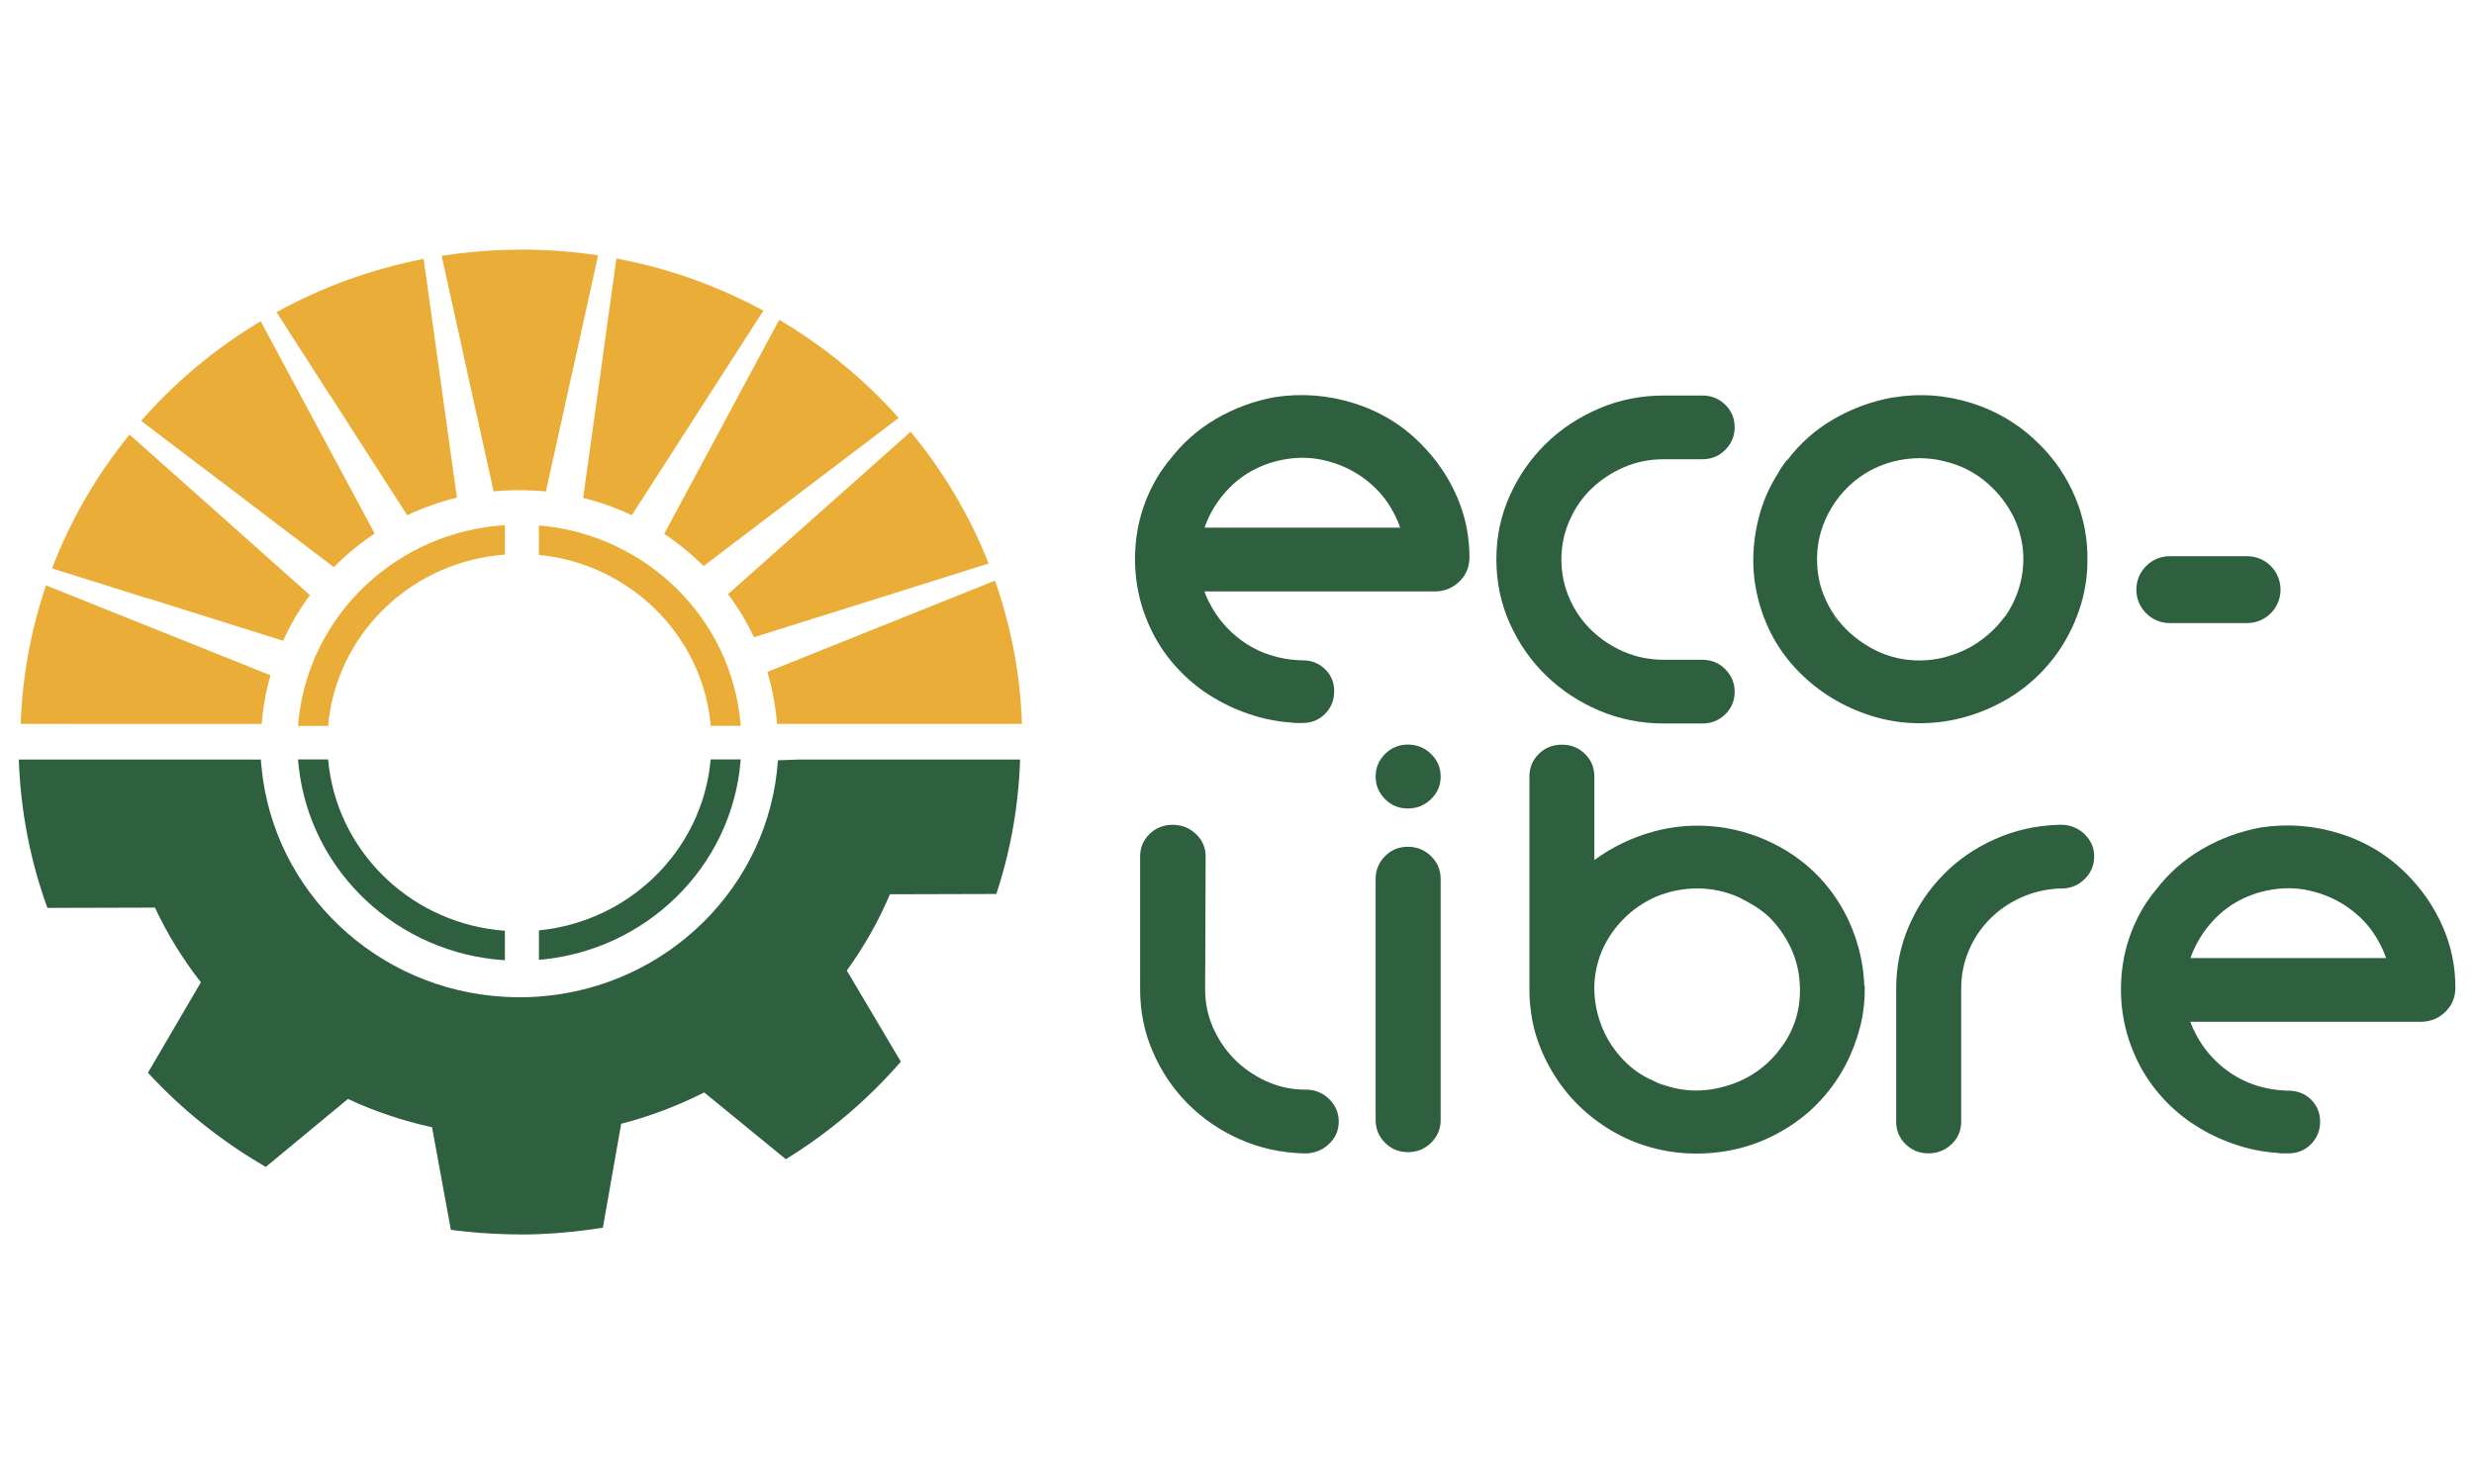 <?xml version="1.0" encoding="UTF-8"?>
<svg id="Layer_1" data-name="Layer 1" xmlns="http://www.w3.org/2000/svg" version="1.1" viewBox="0 0 250 150">
  <defs>
    <style>
      .cls-1 {
        fill: #2e5f3e;
      }

      .cls-1, .cls-2 {
        stroke-width: 0px;
      }

      .cls-2 {
        fill: #eaad38;
      }
    </style>
  </defs>
  <g>
    <g>
      <path class="cls-1" d="M52.49,124.77c-.46,0-.92,0-1.37-.02-1.88-.05-3.73-.2-5.56-.44l-1.9-10.37c-2.97-.65-5.82-1.61-8.5-2.86l-8.3,6.87h0c-4.45-2.57-8.47-5.78-11.91-9.52l5.35-9.14c-1.82-2.33-3.38-4.85-4.64-7.55l-10.87.03c-1.71-4.71-2.71-9.75-2.89-15h24.46c.01.24.03.48.06.71,1.17,12.61,11.64,22.59,24.63,23.28.48.02.96.04,1.44.04.67,0,1.33-.02,1.98-.07,12.95-.95,23.28-11.15,24.14-23.88l2.11-.08h22.36c-.15,4.73-.98,9.28-2.4,13.59l-10.75.03c-1.16,2.74-2.63,5.32-4.36,7.71l5.46,9.21c-3.33,3.84-7.25,7.17-11.62,9.86l-8.25-6.75c-2.64,1.34-5.45,2.41-8.39,3.17l-1.85,10.5c-2.09.34-4.21.56-6.38.65-.68.03-1.37.04-2.05.04Z"/>
      <path class="cls-1" d="M51.03,97.06c-10.86-.68-19.61-8.94-20.83-19.44-.04-.29-.06-.57-.08-.86h3.04c.03.33.06.65.11.98,1.24,8.8,8.61,15.67,17.75,16.34v2.93s0,.05,0,.05Z"/>
      <path class="cls-1" d="M54.46,97.02v-2.98c9.11-.9,16.37-8,17.32-16.94.01-.11.02-.23.03-.34h3.04c0,.08-.01.15-.02.23-.91,10.63-9.54,19.11-20.37,20.03Z"/>
    </g>
    <g>
      <path class="cls-2" d="M46.77,35.55l-2.14-9.69c2.09-.33,4.22-.53,6.38-.6.55-.02,1.11-.03,1.66-.03.59,0,1.18.01,1.76.03,2.04.06,4.04.25,6.01.55l-2.14,9.69-3.06,13.82-.08.36c-.88-.09-1.78-.13-2.69-.13s-1.74.04-2.59.12l-.07-.32-3.05-13.81Z"/>
      <path class="cls-2" d="M33.33,39.94l-5.39-8.39c4.56-2.51,9.57-4.35,14.87-5.38l1.37,9.83,1.95,14.01.04.29c-1.75.43-3.43,1.03-5.02,1.78l-.13-.2-7.68-11.95Z"/>
      <path class="cls-2" d="M60.92,35.95l1.37-9.82c5.29.99,10.28,2.79,14.85,5.27l-5.39,8.38-7.69,11.96-.22.34c-1.56-.74-3.2-1.33-4.91-1.75l.05-.38,1.95-14Z"/>
      <path class="cls-2" d="M74.03,41.09l4.71-8.77c4.53,2.68,8.61,6.03,12.07,9.92l-7.99,6.07-11.4,8.66-.32.25c-1.21-1.21-2.54-2.3-3.98-3.26l.19-.36,6.72-12.5Z"/>
      <path class="cls-2" d="M22.25,48.61l-7.99-6.07c3.45-3.95,7.53-7.35,12.08-10.07l4.71,8.77,6.72,12.52.09.17c-1.49.99-2.88,2.13-4.13,3.4l-.1-.08-11.38-8.65Z"/>
      <path class="cls-2" d="M84.54,50.3l7.48-6.66c3.29,3.98,5.97,8.46,7.88,13.32l-9.63,3.03-13.73,4.31-.35.11c-.73-1.54-1.6-3-2.62-4.35l.29-.26,10.67-9.5Z"/>
      <path class="cls-2" d="M14.88,60.48l-9.62-3.03c1.88-4.92,4.54-9.48,7.83-13.52l7.49,6.66,10.68,9.51.06.05c-1.06,1.44-1.98,2.99-2.71,4.62h0s-13.71-4.31-13.71-4.31Z"/>
      <path class="cls-2" d="M103.27,73.17h-24.75c-.14-1.81-.48-3.57-.98-5.26l.31-.12,13.34-5.35,9.36-3.75c1.6,4.56,2.55,9.42,2.72,14.48Z"/>
      <path class="cls-2" d="M27.33,68.26c-.45,1.58-.75,3.22-.88,4.91H2.09c.17-4.88,1.06-9.58,2.56-14l9.36,3.75,13.33,5.34Z"/>
      <path class="cls-2" d="M71.78,73.03c.01.11.02.23.03.34h3.04c0-.08-.01-.15-.02-.23-.91-10.63-9.54-19.11-20.37-20.03v.05s0,2.93,0,2.93c9.12.9,16.38,8,17.33,16.94Z"/>
      <path class="cls-2" d="M51.03,53.08c-10.86.68-19.61,8.94-20.83,19.44-.04.29-.06.57-.08.86h3.04c.03-.33.06-.65.11-.98,1.24-8.8,8.61-15.67,17.75-16.34v-2.93s0-.05,0-.05Z"/>
    </g>
  </g>
  <g>
    <path class="cls-1" d="M148.48,56.53c-.04.89-.38,1.65-1.03,2.27-.65.62-1.43.95-2.34.98h-23.4c.14.41.33.84.58,1.29.18.34.35.67.53.98.17.31.35.62.53.93-.18-.27-.33-.54-.47-.8-.14-.26-.28-.52-.42-.8.56,1,1.28,1.89,2.16,2.68.88.79,1.86,1.41,2.94,1.86,1.16.48,2.44.76,3.84.82h.21c.91,0,1.67.3,2.29.9.61.6.92,1.35.92,2.24s-.31,1.65-.92,2.27c-.61.62-1.38.93-2.29.93h-.6c-.19,0-.38-.02-.55-.05-1.47-.1-2.91-.39-4.31-.88-1.4-.48-2.71-1.11-3.92-1.88-1.21-.77-2.31-1.69-3.29-2.76-.98-1.07-1.81-2.25-2.47-3.56-1.3-2.58-1.88-5.3-1.76-8.17.12-2.87.95-5.53,2.5-7.97.14-.21.29-.42.45-.64.16-.22.32-.44.5-.64,1.3-1.72,2.87-3.12,4.73-4.2,1.86-1.08,3.84-1.81,5.94-2.19,2.7-.41,5.36-.21,7.99.62,2.63.82,4.89,2.2,6.78,4.12,1.54,1.55,2.74,3.3,3.6,5.26.86,1.96,1.29,4.02,1.29,6.19v.21ZM126.03,47.86c-1.02.65-1.89,1.45-2.63,2.4-.74.95-1.3,1.97-1.68,3.07h19.77c-.18-.52-.42-1.07-.74-1.65-.67-1.24-1.57-2.29-2.71-3.17-1.14-.88-2.41-1.5-3.81-1.88-1.37-.38-2.77-.46-4.21-.23-1.44.22-2.77.71-4,1.47Z"/>
    <path class="cls-1" d="M174.34,67.64c.63.64.95,1.4.95,2.29s-.32,1.65-.95,2.27c-.63.62-1.4.93-2.31.93h-3.89c-2.31,0-4.5-.44-6.55-1.31s-3.84-2.06-5.38-3.56c-1.54-1.5-2.75-3.25-3.65-5.26-.9-2.01-1.35-4.17-1.35-6.47s.45-4.41,1.35-6.42c.9-2.01,2.12-3.76,3.65-5.26,1.53-1.5,3.33-2.68,5.38-3.56s4.23-1.31,6.55-1.31h3.89c.91,0,1.68.31,2.31.93.63.62.95,1.38.95,2.27s-.32,1.66-.95,2.29c-.63.64-1.4.95-2.31.95h-3.89c-1.44,0-2.78.27-4.02.8-1.24.53-2.34,1.26-3.29,2.17-.95.91-1.69,1.99-2.23,3.22-.54,1.24-.82,2.54-.82,3.92s.27,2.73.82,3.97c.54,1.24,1.29,2.31,2.23,3.22.95.91,2.04,1.63,3.29,2.17,1.24.53,2.58.8,4.02.8h3.89c.91,0,1.68.32,2.31.95Z"/>
    <path class="cls-1" d="M191.27,40.18c2.7-.45,5.35-.26,7.97.57,2.61.82,4.88,2.2,6.81,4.12,1.58,1.55,2.79,3.34,3.65,5.39.86,2.05,1.27,4.17,1.24,6.37,0,1.75-.29,3.46-.87,5.13-.58,1.67-1.39,3.21-2.44,4.61-1.72,2.27-3.89,4-6.52,5.18-2.63,1.19-5.36,1.69-8.2,1.52-1.47-.1-2.91-.39-4.31-.88-1.4-.48-2.71-1.12-3.92-1.91-1.21-.79-2.31-1.72-3.29-2.78-.98-1.07-1.81-2.25-2.47-3.56-.63-1.27-1.1-2.59-1.39-3.97-.3-1.37-.41-2.76-.34-4.15.07-1.39.31-2.77.71-4.12.4-1.36.99-2.64,1.76-3.84.24-.45.54-.89.89-1.34h.05c1.3-1.72,2.87-3.11,4.73-4.18,1.86-1.07,3.84-1.79,5.94-2.17ZM202.63,62.3c.74-1.07,1.25-2.22,1.55-3.45.3-1.24.36-2.49.18-3.76-.21-1.27-.6-2.39-1.16-3.35-.7-1.24-1.61-2.3-2.73-3.2-1.12-.89-2.38-1.51-3.79-1.86-1.37-.38-2.77-.46-4.21-.26-1.44.21-2.77.69-4,1.44-1.58,1-2.8,2.32-3.68,3.97-.88,1.65-1.26,3.4-1.16,5.26.07,1.44.44,2.78,1.1,4.02.17.31.34.63.5.95.16.33.34.64.55.95-.32-.52-.61-1.05-.89-1.6.56,1,1.28,1.88,2.16,2.66.88.77,1.86,1.4,2.94,1.88,1.12.48,2.3.75,3.52.8,1.23.05,2.42-.11,3.58-.49,1.12-.34,2.16-.86,3.1-1.55.95-.69,1.75-1.5,2.42-2.42Z"/>
    <path class="cls-1" d="M219.26,56.22h7.81c1.87,0,3.38,1.51,3.38,3.38h0c0,1.87-1.51,3.38-3.38,3.38h-7.81c-1.87,0-3.38-1.51-3.38-3.38h0c0-1.87,1.51-3.38,3.38-3.38Z"/>
    <path class="cls-1" d="M135.28,113.38c0,.86-.31,1.59-.92,2.19-.61.6-1.36.94-2.23,1.01h-.47c-2.28-.07-4.42-.55-6.41-1.44-2-.89-3.74-2.09-5.22-3.58s-2.66-3.23-3.52-5.21c-.87-1.98-1.3-4.1-1.3-6.37v-13.41c0-.89.32-1.65.95-2.27s1.41-.93,2.33-.93,1.7.31,2.36.93.98,1.38.98,2.27l-.05,13.41c0,1.38.26,2.66.79,3.87.53,1.2,1.24,2.26,2.13,3.17.89.91,1.95,1.65,3.15,2.22,1.21.57,2.5.87,3.86.9h.26c.91,0,1.69.32,2.34.95.65.64.97,1.4.97,2.29Z"/>
    <path class="cls-1" d="M142.27,81.72c-.91,0-1.68-.31-2.31-.95-.63-.63-.95-1.39-.95-2.28s.32-1.64.95-2.28c.63-.63,1.4-.95,2.31-.95s1.69.32,2.34.95c.65.63.97,1.39.97,2.28s-.32,1.65-.97,2.28c-.65.63-1.43.95-2.34.95ZM142.27,85.59c.91,0,1.69.32,2.34.95.65.64.97,1.4.97,2.29v24.39c0,.89-.32,1.66-.97,2.29-.65.64-1.43.95-2.34.95s-1.68-.32-2.31-.95c-.63-.64-.95-1.4-.95-2.29v-24.39c0-.89.32-1.66.95-2.29.63-.64,1.4-.95,2.31-.95Z"/>
    <path class="cls-1" d="M188.43,99.62c.03,1.41-.11,2.78-.45,4.12s-.82,2.62-1.45,3.84c-.63,1.22-1.41,2.35-2.34,3.4-.93,1.05-1.99,1.97-3.19,2.76-2.49,1.65-5.23,2.59-8.22,2.81-2.98.22-5.83-.28-8.53-1.52-1.3-.62-2.5-1.38-3.61-2.29-1.11-.91-2.07-1.93-2.9-3.07-.82-1.13-1.51-2.36-2.05-3.69-.54-1.32-.89-2.69-1.03-4.1-.04-.27-.06-.54-.08-.8-.02-.26-.03-.52-.03-.8v-21.81c0-.89.32-1.65.95-2.27s1.41-.93,2.33-.93,1.7.31,2.33.93.95,1.38.95,2.27v8.51-.05c1.79-1.31,3.76-2.26,5.91-2.86,2.16-.6,4.35-.76,6.6-.49,2.21.28,4.29.95,6.26,2.04,1.96,1.08,3.63,2.5,4.99,4.25,1.09,1.41,1.93,2.95,2.52,4.61.6,1.67.93,3.38,1,5.13ZM180.02,105.85c1.4-1.92,2.01-4.09,1.84-6.5-.07-1.27-.39-2.48-.94-3.64-.56-1.15-1.29-2.17-2.2-3.07-.46-.41-.94-.77-1.44-1.08-.51-.31-1.04-.6-1.6-.88-1.33-.58-2.71-.88-4.15-.88s-2.82.28-4.15.82c-1.33.58-2.49,1.39-3.47,2.42-.98,1.03-1.72,2.2-2.21,3.51-.63,1.75-.76,3.54-.39,5.36.37,1.82,1.16,3.44,2.39,4.85.95,1.1,2.07,1.93,3.36,2.47.32.17.64.33.97.46.33.14.67.28,1.03.41-.28-.1-.56-.21-.84-.34-.28-.12-.56-.25-.84-.39,2.2.96,4.48,1.12,6.83.46,1.19-.31,2.28-.81,3.28-1.5,1-.69,1.85-1.53,2.55-2.53Z"/>
    <path class="cls-1" d="M210.7,84.38c.61.6.92,1.33.92,2.19s-.32,1.66-.97,2.29c-.65.64-1.43.95-2.34.95h-.26c-1.37.07-2.66.38-3.86.93-1.21.55-2.26,1.28-3.15,2.19-.89.91-1.6,1.97-2.1,3.17-.51,1.2-.76,2.49-.76,3.87v13.41c0,.89-.32,1.65-.97,2.27-.65.62-1.43.93-2.34.93s-1.68-.31-2.31-.93c-.63-.62-.95-1.37-.95-2.27v-13.41c0-2.27.43-4.39,1.29-6.37.86-1.98,2.02-3.71,3.5-5.21,1.47-1.5,3.21-2.69,5.21-3.58,2-.89,4.14-1.37,6.41-1.44h.47c.88.07,1.62.4,2.23,1.01Z"/>
    <path class="cls-1" d="M248.11,100.03c-.04.89-.38,1.65-1.03,2.27-.65.62-1.43.95-2.34.98h-23.4c.14.41.33.84.58,1.29.18.34.35.67.53.98.17.31.35.62.53.93-.18-.27-.33-.54-.47-.8-.14-.26-.28-.52-.42-.8.56,1,1.28,1.89,2.16,2.68.88.79,1.86,1.41,2.94,1.86,1.16.48,2.44.76,3.84.82h.21c.91,0,1.67.3,2.29.9.61.6.92,1.35.92,2.24s-.31,1.65-.92,2.27c-.61.62-1.38.93-2.29.93h-.6c-.19,0-.38-.02-.55-.05-1.47-.1-2.91-.39-4.31-.88-1.4-.48-2.71-1.11-3.92-1.88-1.21-.77-2.31-1.69-3.29-2.76-.98-1.07-1.81-2.25-2.47-3.56-1.3-2.58-1.88-5.3-1.76-8.17.12-2.87.95-5.53,2.5-7.97.14-.21.29-.42.45-.64.16-.22.32-.44.5-.64,1.3-1.72,2.87-3.12,4.73-4.2,1.86-1.08,3.84-1.81,5.94-2.19,2.7-.41,5.36-.21,7.99.62,2.63.82,4.89,2.2,6.78,4.12,1.54,1.55,2.74,3.3,3.6,5.26.86,1.96,1.29,4.02,1.29,6.19v.21ZM225.66,91.37c-1.02.65-1.89,1.45-2.63,2.4-.74.95-1.3,1.97-1.68,3.07h19.77c-.18-.52-.42-1.07-.74-1.65-.67-1.24-1.57-2.29-2.71-3.17-1.14-.88-2.41-1.5-3.81-1.88-1.37-.38-2.77-.46-4.21-.23-1.44.22-2.77.71-4,1.47Z"/>
  </g>
</svg>